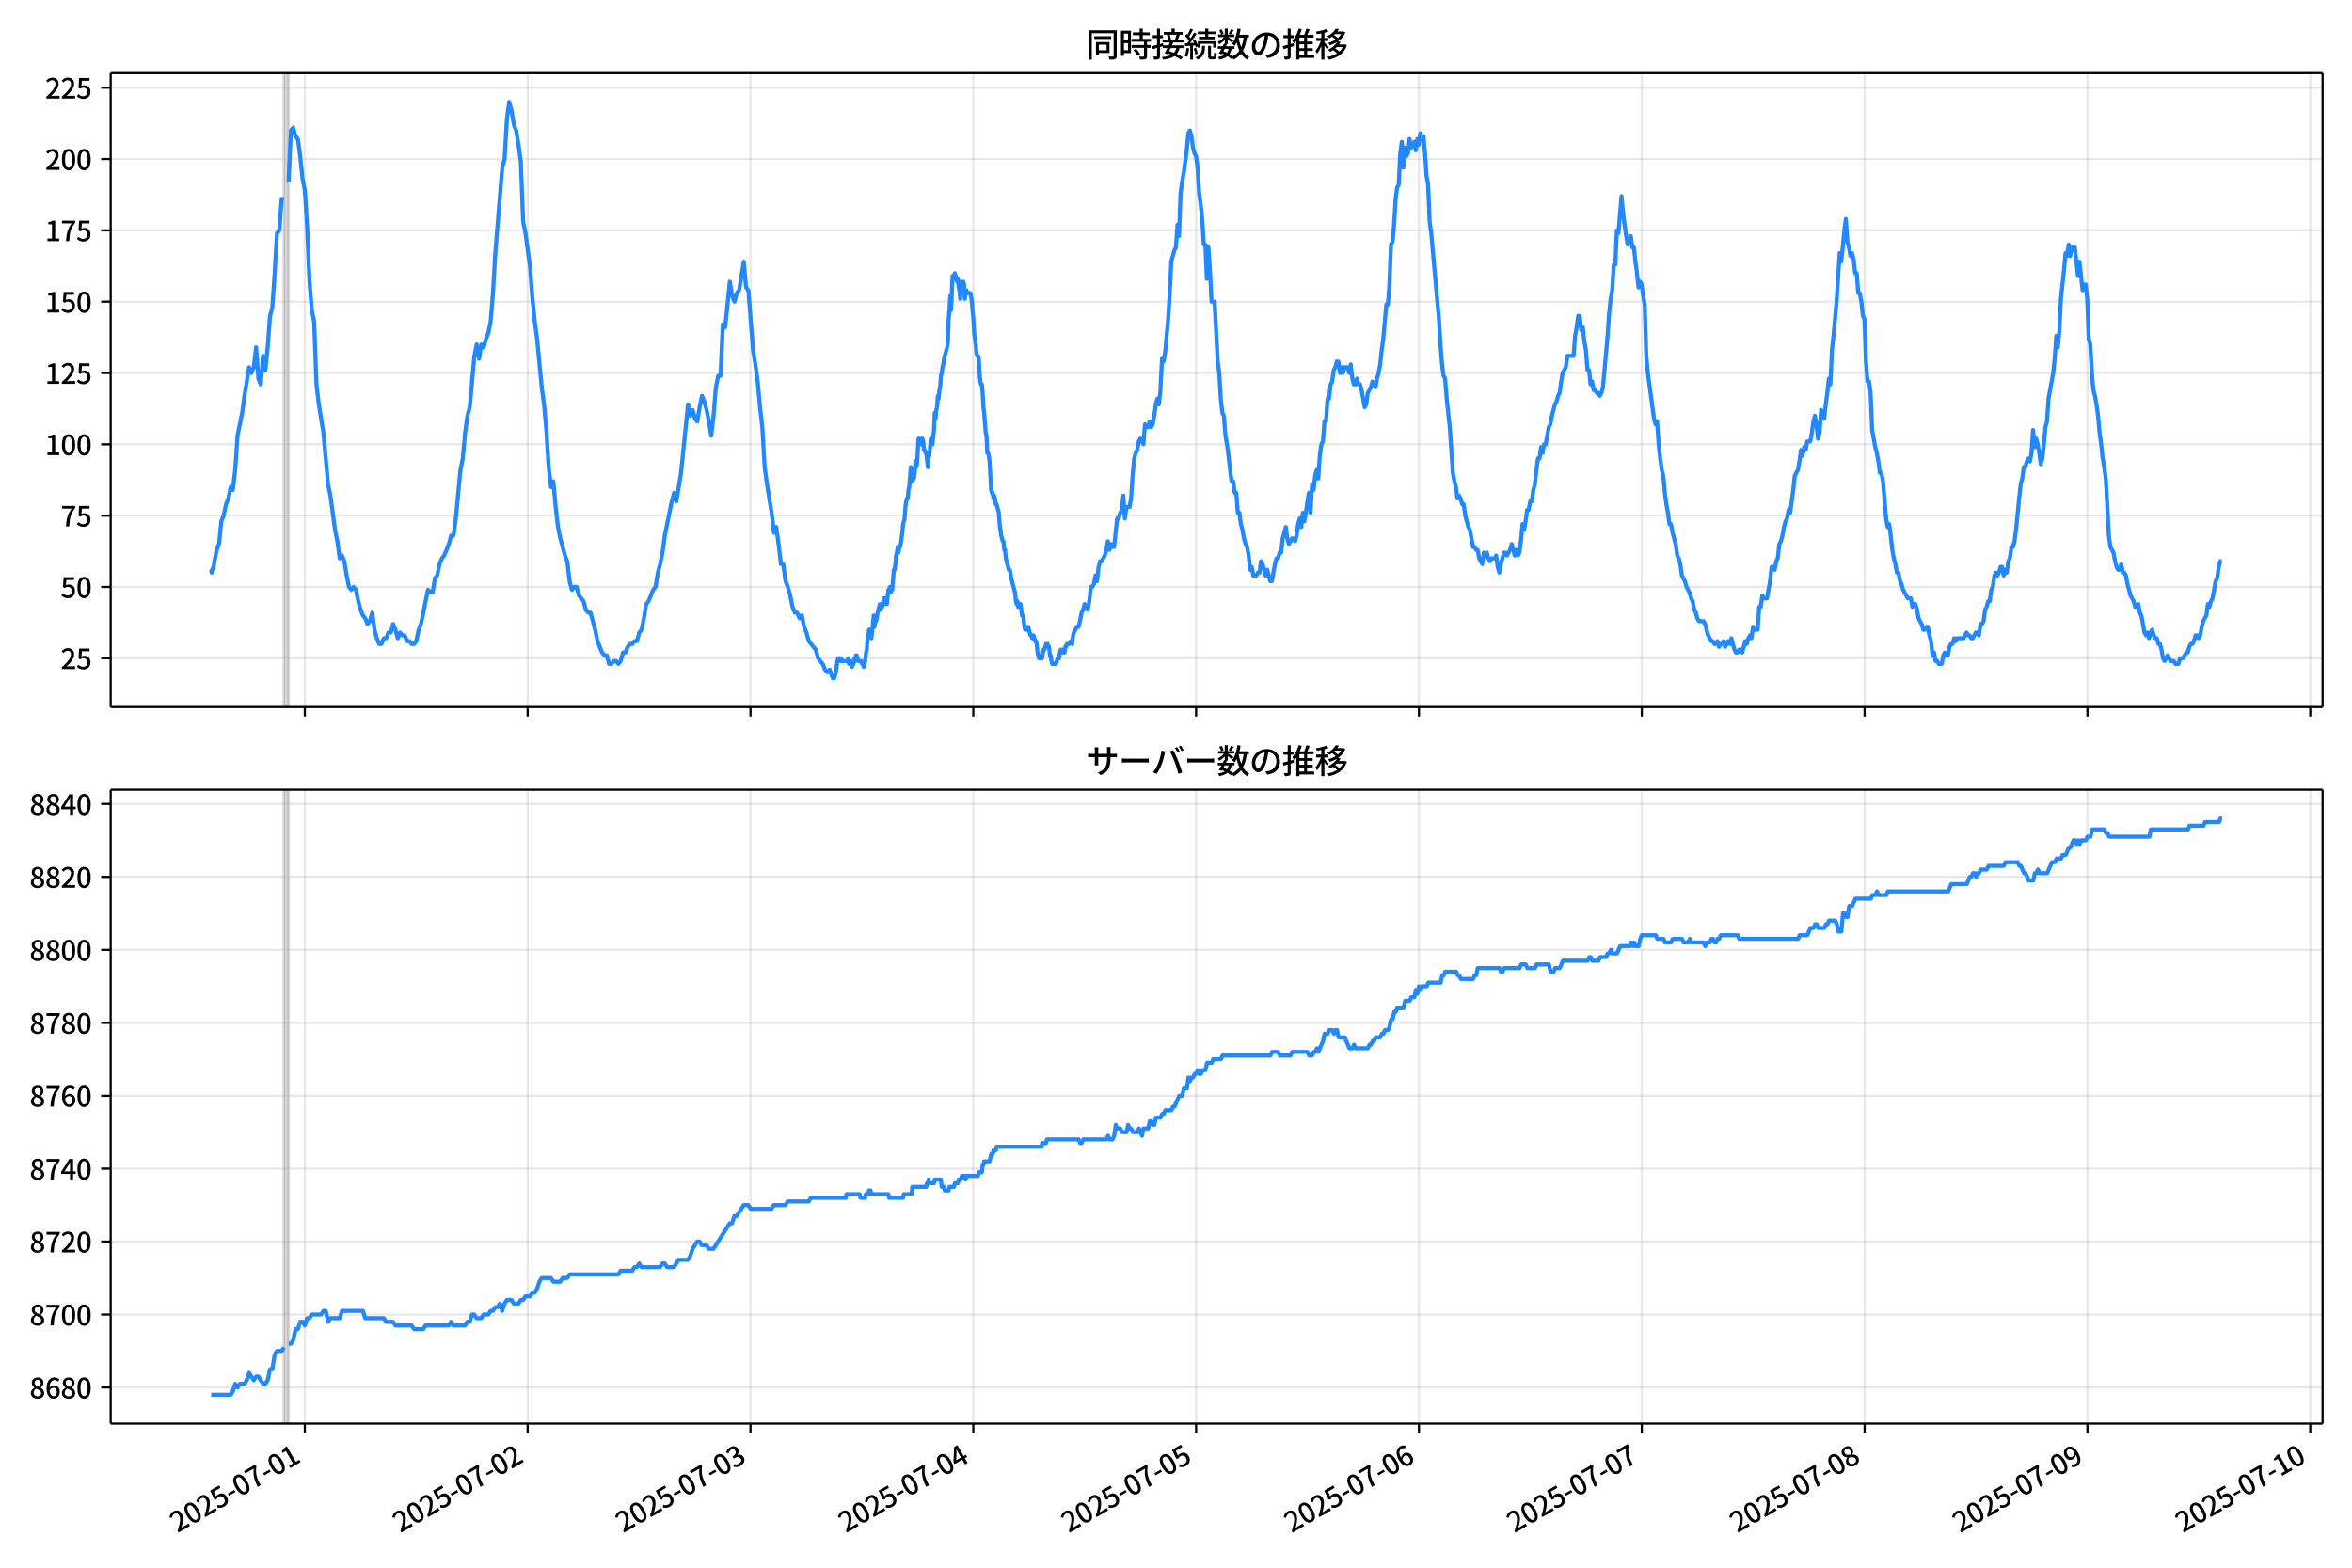 <!DOCTYPE svg  PUBLIC '-//W3C//DTD SVG 1.1//EN'  'http://www.w3.org/Graphics/SVG/1.1/DTD/svg11.dtd'>
<svg version="1.1" viewBox="0 0 864 576" xmlns="http://www.w3.org/2000/svg" xmlns:xlink="http://www.w3.org/1999/xlink">
 <defs>
  <style type="text/css">*{stroke-linejoin: round; stroke-linecap: butt}</style>
 </defs>
 <g id="aa">
  <g id="ab">
   <path d="m0 576h864v-576h-864z" fill="#fff"/>
  </g>
  <g id="ac">
   <g id="ad">
    <path d="m40.66 259.78h812.54v-232.9h-812.54z" fill="#fff"/>
   </g>
   <g id="ae">
    <path d="m104.3 259.78h1.705v-232.9h-1.705z" clip-path="url(#d)" fill="#808080" opacity=".3" stroke="#808080"/>
   </g>
   <g id="af">
    <g id="ag">
     <g id="ah">
      <path d="m111.98 259.78v-232.9" clip-path="url(#d)" fill="none" stroke="#b0b0b0" stroke-linecap="square" stroke-opacity=".3" stroke-width=".8"/>
     </g>
     <g id="ai">
      <defs>
       <path id="e" d="m0 0v3.5" stroke="#000" stroke-width=".8"/>
      </defs>
      <use x="111.975" y="259.778" stroke="#000000" stroke-width=".8" xlink:href="#e"/>
     </g>
    </g>
    <g id="aj">
     <g id="ak">
      <path d="m193.83 259.78v-232.9" clip-path="url(#d)" fill="none" stroke="#b0b0b0" stroke-linecap="square" stroke-opacity=".3" stroke-width=".8"/>
     </g>
     <g id="al">
      <use x="193.83" y="259.778" stroke="#000000" stroke-width=".8" xlink:href="#e"/>
     </g>
    </g>
    <g id="am">
     <g id="an">
      <path d="m275.68 259.78v-232.9" clip-path="url(#d)" fill="none" stroke="#b0b0b0" stroke-linecap="square" stroke-opacity=".3" stroke-width=".8"/>
     </g>
     <g id="ao">
      <use x="275.685" y="259.778" stroke="#000000" stroke-width=".8" xlink:href="#e"/>
     </g>
    </g>
    <g id="ap">
     <g id="aq">
      <path d="m357.54 259.78v-232.9" clip-path="url(#d)" fill="none" stroke="#b0b0b0" stroke-linecap="square" stroke-opacity=".3" stroke-width=".8"/>
     </g>
     <g id="ar">
      <use x="357.539" y="259.778" stroke="#000000" stroke-width=".8" xlink:href="#e"/>
     </g>
    </g>
    <g id="as">
     <g id="at">
      <path d="m439.39 259.78v-232.9" clip-path="url(#d)" fill="none" stroke="#b0b0b0" stroke-linecap="square" stroke-opacity=".3" stroke-width=".8"/>
     </g>
     <g id="au">
      <use x="439.394" y="259.778" stroke="#000000" stroke-width=".8" xlink:href="#e"/>
     </g>
    </g>
    <g id="av">
     <g id="aw">
      <path d="m521.25 259.78v-232.9" clip-path="url(#d)" fill="none" stroke="#b0b0b0" stroke-linecap="square" stroke-opacity=".3" stroke-width=".8"/>
     </g>
     <g id="ax">
      <use x="521.249" y="259.778" stroke="#000000" stroke-width=".8" xlink:href="#e"/>
     </g>
    </g>
    <g id="ay">
     <g id="az">
      <path d="m603.1 259.78v-232.9" clip-path="url(#d)" fill="none" stroke="#b0b0b0" stroke-linecap="square" stroke-opacity=".3" stroke-width=".8"/>
     </g>
     <g id="ba">
      <use x="603.103" y="259.778" stroke="#000000" stroke-width=".8" xlink:href="#e"/>
     </g>
    </g>
    <g id="bb">
     <g id="bc">
      <path d="m684.96 259.78v-232.9" clip-path="url(#d)" fill="none" stroke="#b0b0b0" stroke-linecap="square" stroke-opacity=".3" stroke-width=".8"/>
     </g>
     <g id="bd">
      <use x="684.958" y="259.778" stroke="#000000" stroke-width=".8" xlink:href="#e"/>
     </g>
    </g>
    <g id="be">
     <g id="bf">
      <path d="m766.81 259.78v-232.9" clip-path="url(#d)" fill="none" stroke="#b0b0b0" stroke-linecap="square" stroke-opacity=".3" stroke-width=".8"/>
     </g>
     <g id="bg">
      <use x="766.813" y="259.778" stroke="#000000" stroke-width=".8" xlink:href="#e"/>
     </g>
    </g>
    <g id="bh">
     <g id="bi">
      <path d="m848.67 259.78v-232.9" clip-path="url(#d)" fill="none" stroke="#b0b0b0" stroke-linecap="square" stroke-opacity=".3" stroke-width=".8"/>
     </g>
     <g id="bj">
      <use x="848.667" y="259.778" stroke="#000000" stroke-width=".8" xlink:href="#e"/>
     </g>
    </g>
   </g>
   <g id="bk">
    <g id="bl">
     <g id="bm">
      <path d="m40.66 241.85h812.54" clip-path="url(#d)" fill="none" stroke="#b0b0b0" stroke-linecap="square" stroke-opacity=".3" stroke-width=".8"/>
     </g>
     <g id="bn">
      <defs>
       <path id="g" d="m0 0h-3.5" stroke="#000" stroke-width=".8"/>
      </defs>
      <use x="40.66" y="241.854" stroke="#000000" stroke-width=".8" xlink:href="#g"/>
     </g>
     <g id="bo">
      <!-- 25 -->
      <g transform="translate(22.26 245.84) scale(.1 -.1)">
       <defs>
        <path id="b" transform="scale(.016)" d="m282 0v429q697 621 1164 1136 468 515 701 956 234 442 234 826 0 256-87 451-86 196-262 301-176 106-445 106-275 0-506-151-230-150-422-368l-416 410q301 333 637 518 336 186 803 186 429 0 749-176t496-493 176-745q0-455-224-919t-615-935q-390-470-889-950 186 20 394 36t374 16h1184v-634h-3046z"/>
        <path id="i" transform="scale(.016)" d="m1715-90q-365 0-653 90t-506 237q-217 147-383 307l352 480q134-134 294-246t361-183q202-70 452-70 262 0 473 118 212 119 333 346 122 227 122 541 0 460-247 716-246 256-649 256-224 0-384-64t-365-198l-365 237 141 2240h2387v-627h-1747l-109-1204q154 77 307 118 154 42 340 42 397 0 723-160t518-490q192-329 192-847 0-519-224-887t-586-560q-361-192-777-192z"/>
       </defs>
       <use xlink:href="#b"/>
       <use transform="translate(57)" xlink:href="#i"/>
      </g>
     </g>
    </g>
    <g id="bp">
     <g id="bq">
      <path d="m40.66 215.65h812.54" clip-path="url(#d)" fill="none" stroke="#b0b0b0" stroke-linecap="square" stroke-opacity=".3" stroke-width=".8"/>
     </g>
     <g id="br">
      <use x="40.66" y="215.651" stroke="#000000" stroke-width=".8" xlink:href="#g"/>
     </g>
     <g id="bs">
      <!-- 50 -->
      <g transform="translate(22.26 219.64) scale(.1 -.1)">
       <defs>
        <path id="a" transform="scale(.016)" d="m1830-90q-460 0-806 275-346 276-535 823-188 547-188 1366 0 820 188 1357 189 538 535 803 346 266 806 266 461 0 800-269 340-269 528-803 189-534 189-1354 0-819-189-1366-188-547-528-823-339-275-800-275zm0 589q237 0 422 185 186 186 288 599 103 413 103 1091 0 679-103 1082-102 403-288 582-185 180-422 180-236 0-422-180-186-179-292-582-105-403-105-1082 0-678 105-1091 106-413 292-599 186-185 422-185z"/>
       </defs>
       <use xlink:href="#i"/>
       <use transform="translate(57)" xlink:href="#a"/>
      </g>
     </g>
    </g>
    <g id="bt">
     <g id="bu">
      <path d="m40.66 189.45h812.54" clip-path="url(#d)" fill="none" stroke="#b0b0b0" stroke-linecap="square" stroke-opacity=".3" stroke-width=".8"/>
     </g>
     <g id="bv">
      <use x="40.66" y="189.447" stroke="#000000" stroke-width=".8" xlink:href="#g"/>
     </g>
     <g id="bw">
      <!-- 75 -->
      <g transform="translate(22.26 193.43) scale(.1 -.1)">
       <defs>
        <path id="h" transform="scale(.016)" d="m1235 0q32 646 109 1187t224 1024 384 941 576 938h-2208v627h3027v-455q-409-512-665-989-256-476-397-969t-205-1053-90-1251h-755z"/>
       </defs>
       <use xlink:href="#h"/>
       <use transform="translate(57)" xlink:href="#i"/>
      </g>
     </g>
    </g>
    <g id="bx">
     <g id="by">
      <path d="m40.66 163.24h812.54" clip-path="url(#d)" fill="none" stroke="#b0b0b0" stroke-linecap="square" stroke-opacity=".3" stroke-width=".8"/>
     </g>
     <g id="bz">
      <use x="40.66" y="163.244" stroke="#000000" stroke-width=".8" xlink:href="#g"/>
     </g>
     <g id="ca">
      <!-- 100 -->
      <g transform="translate(16.56 167.23) scale(.1 -.1)">
       <defs>
        <path id="k" transform="scale(.016)" d="m544 0v608h1037v3277h-845v467q333 58 579 147 247 90 451 218h557v-4109h915v-608h-2694z"/>
       </defs>
       <use xlink:href="#k"/>
       <use transform="translate(57)" xlink:href="#a"/>
       <use transform="translate(114)" xlink:href="#a"/>
      </g>
     </g>
    </g>
    <g id="cb">
     <g id="cc">
      <path d="m40.66 137.04h812.54" clip-path="url(#d)" fill="none" stroke="#b0b0b0" stroke-linecap="square" stroke-opacity=".3" stroke-width=".8"/>
     </g>
     <g id="cd">
      <use x="40.66" y="137.04" stroke="#000000" stroke-width=".8" xlink:href="#g"/>
     </g>
     <g id="ce">
      <!-- 125 -->
      <g transform="translate(16.56 141.03) scale(.1 -.1)">
       <use xlink:href="#k"/>
       <use transform="translate(57)" xlink:href="#b"/>
       <use transform="translate(114)" xlink:href="#i"/>
      </g>
     </g>
    </g>
    <g id="cf">
     <g id="cg">
      <path d="m40.66 110.84h812.54" clip-path="url(#d)" fill="none" stroke="#b0b0b0" stroke-linecap="square" stroke-opacity=".3" stroke-width=".8"/>
     </g>
     <g id="ch">
      <use x="40.66" y="110.836" stroke="#000000" stroke-width=".8" xlink:href="#g"/>
     </g>
     <g id="ci">
      <!-- 150 -->
      <g transform="translate(16.56 114.82) scale(.1 -.1)">
       <use xlink:href="#k"/>
       <use transform="translate(57)" xlink:href="#i"/>
       <use transform="translate(114)" xlink:href="#a"/>
      </g>
     </g>
    </g>
    <g id="cj">
     <g id="ck">
      <path d="m40.66 84.633h812.54" clip-path="url(#d)" fill="none" stroke="#b0b0b0" stroke-linecap="square" stroke-opacity=".3" stroke-width=".8"/>
     </g>
     <g id="cl">
      <use x="40.66" y="84.633" stroke="#000000" stroke-width=".8" xlink:href="#g"/>
     </g>
     <g id="cm">
      <!-- 175 -->
      <g transform="translate(16.56 88.618) scale(.1 -.1)">
       <use xlink:href="#k"/>
       <use transform="translate(57)" xlink:href="#h"/>
       <use transform="translate(114)" xlink:href="#i"/>
      </g>
     </g>
    </g>
    <g id="cn">
     <g id="co">
      <path d="m40.66 58.429h812.54" clip-path="url(#d)" fill="none" stroke="#b0b0b0" stroke-linecap="square" stroke-opacity=".3" stroke-width=".8"/>
     </g>
     <g id="cp">
      <use x="40.66" y="58.429" stroke="#000000" stroke-width=".8" xlink:href="#g"/>
     </g>
     <g id="cq">
      <!-- 200 -->
      <g transform="translate(16.56 62.414) scale(.1 -.1)">
       <use xlink:href="#b"/>
       <use transform="translate(57)" xlink:href="#a"/>
       <use transform="translate(114)" xlink:href="#a"/>
      </g>
     </g>
    </g>
    <g id="cr">
     <g id="cs">
      <path d="m40.66 32.226h812.54" clip-path="url(#d)" fill="none" stroke="#b0b0b0" stroke-linecap="square" stroke-opacity=".3" stroke-width=".8"/>
     </g>
     <g id="ct">
      <use x="40.66" y="32.226" stroke="#000000" stroke-width=".8" xlink:href="#g"/>
     </g>
     <g id="cu">
      <!-- 225 -->
      <g transform="translate(16.56 36.211) scale(.1 -.1)">
       <use xlink:href="#b"/>
       <use transform="translate(57)" xlink:href="#b"/>
       <use transform="translate(114)" xlink:href="#i"/>
      </g>
     </g>
    </g>
   </g>
   <g id="cv">
    <path d="m77.594 209.36.162 1.048.143-1.048.591-1.048.301-2.096.804-4.193.851-2.096.855-8.385.851-2.096.884-4.193.849-2.096.855-4.193.803 1.048.853-7.337.853-12.578 1.705-8.385.853-6.289 1.705-10.481.853 2.096.853-2.096.853-7.337.853 11.53.853 2.096.853-10.481.853 5.241.853-8.385.853-11.53.853-3.144.853-12.578.853-14.674.853-1.048.853-11.53h.853m1.705-6.289.853-18.867.853-1.048.853 3.144.853 1.048.853 6.289.853 8.385.853 4.193.853 13.626.853 19.915.853 10.481.853 4.193.853 23.059.853 7.337 1.705 10.481 1.705 18.867.853 4.193 1.705 12.578.853 4.193.853 6.289.853-1.048.853 2.096.853 5.241.853 4.193.853 1.048.853-1.048.853 1.048.853 4.193.853 3.144.853 2.096.853 1.048.853 2.096.853-1.048.853-3.144.853 6.289.853 3.144.853 2.096h.853l.853-2.096h.853l.853-2.096h.853l.853-3.144.853 2.096.853 3.144.853-2.096.853 1.048h.853l.853 2.096h.853l.853 1.048h.853l.853-1.048.853-4.193.853-2.096 2.558-12.578.853 1.048h.853l.853-5.241.853-1.048.853-4.193.853-2.096.853-1.048 1.705-4.193.853-3.144h.853l.853-6.289 1.705-17.818.853-4.193.853-9.433.853-6.289.853-3.144 1.705-18.867.853-4.193.853 5.241.853-5.241.853 1.048.853-3.144.853-2.096.853-4.193.853-10.481.853-14.674 2.558-31.444.853-3.144.853-14.674.853-6.289.853 3.144.853 5.241.853 2.096.853 5.241.853 6.289.853 22.011.853 4.193 1.705 12.578.853 11.53.853 8.385.853 6.289 1.705 17.818.853 6.289.853 9.433.853 13.626.853 7.337.853-2.096.853 9.433.853 7.337.853 4.193 1.705 6.289.853 2.096.853 7.337.853 3.144.853-1.048h.853l.853 3.144 1.705 2.096.853 3.144.853 1.048h.853l1.705 6.289.853 4.193 1.705 4.193.853 1.048h.853l.853 3.144h.853l.853-1.048h.853l.853 1.048.853-1.048.853-3.144h.853l.853-2.096.853-1.048h.853l.853-1.048h.853l.853-3.144.853-1.048.853-4.193.853-5.241.853-1.048 1.705-4.193.853-1.048.853-5.241.853-3.144.853-4.193.853-6.289 2.558-12.578.853-3.144.853 3.144 1.705-10.481 2.558-25.155.853 4.193.853-2.096.853 3.144.853 1.048.853-5.241.853-4.193.853 2.096.853 3.144.853 4.193.853 5.241.853-7.337.853-10.481.853-4.193h.853l.853-18.867.853 1.048 1.705-16.77.853 5.241.853 2.096.853-3.144.853-1.048 1.705-10.481.853 9.433.853 1.048 1.705 22.011.853 5.241.853 6.289.853 9.433.853 7.337.853 14.674.853 6.289 1.705 10.481.853 7.337.853-2.096.853 6.289.853 7.337h.853l.853 6.289.853 2.096.853 3.144.853 4.193.853 2.096h.853l.853 2.096.853-1.048.853 4.193.853 2.096.853 3.144 2.558 3.144.853 3.144 1.705 2.096.853 2.096.853 1.048.853-1.048 1.137 3.144h.568l.568-2.096.568-4.193.284-1.048h.568l.284 1.048.284-1.048.284 1.048h1.99l.284-1.048.284 2.096h.284l.284-1.048.568 2.096.284-1.048h.284l.284-2.096.284 1.048.284-2.096h.284l.568 2.096h1.137l.284 1.048h.284l.284 1.048.568-2.096.284-3.144.284-1.048.284-4.193.284-1.048.284-2.096h.568l.284 3.144.853-8.385.284 4.193.284-2.096h.284l.284-1.048.284-2.096.853-3.144.284 2.096.284-1.048h.284l.284-1.048.284-2.096h.568l.284 2.096h.284l.568-5.241h.284l.284-1.048.284 2.096.284-2.096.284 1.048.568-7.337h.284l.284-2.096.284-3.144.284-1.048.284-2.096.284 2.096.284-2.096h.284l.284-1.048.568-4.193.284-3.144.568-2.096.284-4.193.284-2.096.284-1.048h.284l.284-3.144.284-1.048.568-7.337.284 5.241.284-3.144h.284l.284 2.096.284-2.096.284-4.193.284 2.096.284-1.048.568-9.433h.284l.568 2.096.284-2.096h.284l.284 1.048.284 3.144h.284l.284 1.048h.284l.568 5.241.284-5.241.284 1.048.568-6.289.568 2.096.568-5.241.284-6.289.284 2.096.284-3.144.284-1.048.284-4.193.284 1.048.284-3.144.284-1.048.284-4.193.284-1.048.284-2.096.284-1.048.284-2.096 1.137-4.193.284-2.096.284-8.385.284-3.144.284-5.241.284 5.241.284-5.241.284-7.337h.284l.284 1.048.284-2.096.853 3.144.284-1.048.284 3.144.284 1.048.284 3.144.284-6.289.284 2.096.284 1.048.284-3.144.284 1.048.284 5.241.284-2.096.284-1.048.284 1.048h1.137l.284 1.048.284 2.096.568 6.289.284 5.241.568 4.193.284 3.144.284 1.048h.284l.284 1.048.284 5.241.284 3.144.284 1.048h.284l.284 3.144.284 5.241.284 2.096.568 7.337.284 1.048.284 6.289h.284l.284 1.048.284 2.096.568 10.481.284 1.048h.284l.284 2.096.284-1.048.284 1.048.284 2.096h.284l.853 3.144.284 4.193.568 4.193.568 2.096h.284l.284 3.144h.284l.284 3.144 1.137 4.193h.284l.284 1.048.284 2.096 1.421 5.241.284 3.144.284 1.048.284-1.048.284 2.096.284-1.048h.568l.568 4.193h.284l.284 1.048.284 3.144.284 1.048h.568l.284-1.048h.284l.853 3.144h.284l.284 1.048.284-1.048h.284l.568 2.096h.284l.284 1.048.284 3.144.568 2.096h.568l.284-1.048.284 1.048.284-2.096.284-1.048h.284l.568-2.096.284 1.048.284-1.048.284 1.048h.284l.284 3.144h.284l.284 2.096.284 1.048h1.421l.568-2.096h.568l.284-2.096.284-1.048h.568l.284 1.048h.568l.284-2.096h.284l.284-1.048h.853l.568-1.048.568 1.048.284-3.144.284-1.048 1.137-2.096h.568l.568-2.096.568-3.144.568-1.048.568-2.096 1.137 2.096.568-3.144.568-5.241h.568l.568-1.048.568-3.144.568 2.096.568-5.241.568-2.096h.568l1.137-2.096.568-2.096.568-3.144.568 3.144.568-2.096.568 1.048h.568l1.137-10.481h.568l.568-2.096.568-1.048.568-5.241.568 8.385.568-4.193h1.137l.568-3.144.568-8.385.568-6.289.568-2.096.568-1.048.568-3.144.568-1.048 1.137 2.096.568-7.337.568 1.048h.568l.568-2.096.568 2.096.568-1.048.568-3.144.568-4.193.568-2.096.568 2.096.568-5.241.568-11.53.568 1.048.568-3.144 1.137-12.578.568-9.433.568-11.53 1.137-4.193.568-1.048.568-8.385.568 4.193.568-15.722.568-4.193.568-3.144 1.137-8.385.568-6.289.568-1.048.568 2.096.568 4.193.568 2.096.568 1.048.568 4.193.568 9.433.568 4.193.568 5.241.568 9.433h.568l.568 12.578.568-11.53.568 8.385.568 11.53h1.137l1.137 22.011.568 4.193.568 9.433.568 5.241.568 1.048.568 7.337.568 3.144.568 4.193.568 5.241.568 4.193h.568l.568 4.193h.568l.568 7.337h.568l.568 4.193.568 2.096.568 3.144.568 2.096.568 1.048.568 3.144.568 5.241.568-1.048.568 3.144h1.137l.568-1.048h.568l.568-4.193.568 1.048 1.137 4.193.568-2.096 1.137 4.193h.568l1.137-6.289.568-2.096h.568l.568-2.096h.568l.568-5.241 1.137-4.193.568 4.193.568 2.096 1.137-2.096h.568l.568 1.048.568-2.096.568-4.193.568-2.096.568 3.144.568-5.241.568 3.144.568-3.144.568-4.193.568-3.144.568 7.337.568-10.481.568 2.096.568-5.241.568-2.096.568 3.144.568-8.385.568-4.193.568-1.048.568-7.337h.568l.568-8.385h.568l.568-5.241.568-1.048.568-4.193.568-1.048.568-2.096h.568l.568 4.193.568-2.096.568 2.096.568-2.096h1.137l.568 2.096.568-3.144.568 5.241.568 2.096h.568l.568-2.096.568 2.096h.568l.568 2.096 1.137 6.289.568-1.048.568-4.193 1.137-2.096.568-2.096 1.137 2.096.568-3.144.568-2.096.568-3.144.568-5.241.568-4.193 1.137-12.578h.568l.568-7.337.568-14.674.568-1.048.568-6.289.568-9.433.568-4.193.568-1.048.568-11.53.568-4.193.568 9.433.568-7.337.568 3.144.568-1.048.568-5.241.568 3.144 1.137-2.096.568 3.144.568-4.193.568 2.096.568-4.193.568 1.048h.568l.568 6.289.568 8.385.568 3.144.568 13.626.568 4.193 2.842 31.444.568 9.433.568 7.337.568 4.193.568 1.048.568 7.337 1.137 10.481 1.137 16.77.568 3.144.568 2.096.568 4.193.568-1.048.568 1.048.568 2.096h.568l.568 4.193 1.137 4.193.568 1.048 1.137 6.289h.568l.568 1.048h.568l.568 3.144 1.137 2.096.568-4.193.568 1.048.568-1.048.568 2.096.568 1.048.568-1.048h1.137l.568-1.048.568 4.193.568 2.096.568-3.144 1.137-4.193h.568l.568 1.048 1.137-2.096.568-2.096 1.137 4.193.568-2.096.568 2.096.568-1.048.568-4.193.568-6.289.568 2.096.568-3.144.568-4.193h.568l.568-3.144h.568l.568-4.193.568-2.096.568-5.241.568-4.193h.568l.568-4.193.568 2.096.568-3.144h.568l1.137-6.289.568-1.048.568-3.144 1.137-4.193.568-1.048.568-2.096.568-1.048.568-4.193.568-3.144 1.137-2.096.568-4.193h2.274l.568-7.337.568-3.144.568-4.193h.568l.568 5.241.568-1.048.568 5.241.568 3.144.568 7.337h.568l.568 5.241.568-1.048.568 3.144h.568l.568 1.048h.568l.568 1.048.568-1.048.568-2.096 1.705-18.867.568-8.385.568-5.241.568-3.144.568-9.433h.568l.568-12.578.568 1.048 1.137-13.626.568 6.289 1.137 8.385.568 3.144.568-1.048.568-2.096.568 4.193h.568l.568 5.241.568 4.193.568 5.241.568-2.096.568 1.048.568 4.193.568 3.144.568 18.867.568 6.289 2.274 16.77.568 2.096.568-1.048.568 8.385.568 5.241.568 4.193.568 2.096.568 6.289.568 4.193.568 3.144.568 4.193h.568l.568 3.144 1.137 4.193.568 4.193.568 1.048.568 2.096.568 4.193 1.137 2.096.568 2.096 1.137 2.096.568 2.096.568 1.048.568 3.144.568 1.048.568 2.096.568 1.048h1.705l.568 1.048 1.137 4.193 1.137 2.096h.568l.568 1.048h.568l.568-1.048.568 2.096.568-1.048h.568l.568-1.048.568 2.096 1.137-2.096.568 1.048.568-2.096 1.137 4.193.568 1.048h.568l.568-1.048h.568l.568 1.048 1.137-4.193.568 1.048.568-2.096.568-1.048.568 1.048.568-4.193.568 1.048h1.137l.568-8.385h.568l.568-4.193.568 1.048h1.137l1.137-6.289.568-5.241h.568l.568 1.048.568-3.144.568-1.048.568-5.241.568-1.048.568-2.096.568-3.144.568-2.096.568-1.048.568-3.144.568 1.048 1.137-8.385.568-5.241 1.137-2.096.568-3.144.568-4.193.568 2.096.568-3.144.568 1.048.568-3.144h1.137l.568-3.144.568-4.193.568-2.096.568 3.144.568 5.241.568-2.096.568-8.385.568 3.144h.568l.568-5.241.568-4.193.568-5.241.568 2.096.568-12.578.568-5.241 1.137-12.578 1.137-17.818.568 3.144.568-5.241.568-6.289.568-4.193.568 8.385.568 2.096.568 3.144.568-1.048.568 2.096.568 5.241h.568l.568 7.337h.568l.568 3.144.568 5.241.568 1.048.568 15.722.568 7.337h.568l.568 4.193.568 13.626 1.137 6.289.568 2.096.568 3.144.568 4.193h.568l.568 3.144 1.137 13.626.568 3.144.568-1.048.568 4.193.568 5.241.568 3.144.568 2.096.568 3.144h.568l.568 3.144.568 1.048.568 2.096 1.705 3.144h1.137l.568 3.144.568-1.048h.568l.568 2.096.568 3.144 1.137 2.096.568 2.096h.568l.568-1.048h.568l.568 3.144.568 2.096.568 5.241.568-1.048.568 3.144h.568l.568 1.048h1.137l.568-3.144.568-1.048.568 1.048h.568l.568-3.144.568-1.048h.568l.568-2.096.568 1.048.568-1.048h2.274l1.137-2.096.568 1.048h.568l.568 1.048h.568l1.137-2.096h.568l.568 1.048.568-4.193h.568l.568-1.048.568-4.193.568-1.048.568-2.096h.568l.568-4.193.568-1.048.568-4.193.568-1.048.568 1.048.568-1.048.568-2.096h.568l.568 3.144.568-2.096.568 1.048.568-4.193.568-1.048.568-4.193h.568l.568-2.096.568-4.193 1.137-11.53.568-5.241.568-2.096.568-4.193h.568l.568-2.096.568-1.048.568 1.048.568-3.144.568-8.385.568 6.289.568-3.144.568 2.096.568 3.144.568 4.193.568-2.096.568-5.241.568-6.289.568-2.096.568-8.385 1.705-9.433.568-5.241.568-8.385.568 4.193.568-6.289.568-11.53 1.137-10.481.568-6.289.568 1.048.568-4.193.568 4.193.568-3.144.568 1.048.568-1.048 1.137 10.481.568-5.241 1.137 10.481.568-2.096h.568l.568 5.241.568 14.674.568 2.096.568 10.481.568 6.289.568 2.096.568 3.144.568 4.193.568 6.289.568 4.193.568 5.241.568 3.144.568 4.193 1.137 20.963.568 4.193 1.137 2.096.568 3.144.568 2.096.568 1.048h.568l.568-2.096.568 3.144h.568l.568 1.048.568 3.144 1.137 4.193 1.137 2.096.568 2.096h.568l.568-1.048.568 3.144.568 1.048 1.137 6.289.568 1.048.568-1.048.568 2.096.568-2.096.568-1.048.568 2.096.568 1.048h.568l.568 2.096h.568l.568 2.096.568 3.144.568 1.048 1.137-2.096 1.137 2.096h1.137l.568 1.048h1.137l.568-2.096h1.137l1.137-2.096h.568l.568-2.096.568-1.048h.568l.568-1.048.568-2.096h.568l.568 1.048.568-1.048.568-3.144.568-2.096 1.137-2.096.568-4.193.568 1.048.568-2.096.568-1.048 1.137-6.289.568-1.048.568-4.193.568-2.096h.568v0" clip-path="url(#d)" fill="none" stroke="#28f" stroke-linecap="square" stroke-width="1.5"/>
   </g>
   <g id="cw">
    <path d="m40.66 259.78v-232.9" fill="none" stroke="#000" stroke-linecap="square" stroke-width=".8"/>
   </g>
   <g id="cx">
    <path d="m853.2 259.78v-232.9" fill="none" stroke="#000" stroke-linecap="square" stroke-width=".8"/>
   </g>
   <g id="cy">
    <path d="m40.66 259.78h812.54" fill="none" stroke="#000" stroke-linecap="square" stroke-width=".8"/>
   </g>
   <g id="cz">
    <path d="m40.66 26.88h812.54" fill="none" stroke="#000" stroke-linecap="square" stroke-width=".8"/>
   </g>
   <g id="da">
    <!-- 同時接続数の推移 -->
    <g transform="translate(398.93 20.88) scale(.12 -.12)">
     <defs>
      <path id="v" transform="scale(.016)" d="m1587 3936h3232v-518h-3232v518zm320-1114h557v-2534h-557v2534zm301 0h2291v-2086h-2291v512h1734v1069h-1734v505zm-1683 2260h5113v-570h-4524v-5056h-589v5626zm4768 0h595v-4896q0-250-67-397t-227-218q-160-77-426-96t-675-19q-13 83-45 192t-77 218q-45 108-89 185 281-13 527-13 247 0 330 0 83 7 118 42 36 35 36 112v4890z"/>
      <path id="t" transform="scale(.016)" d="m2714 4672h3238v-525h-3238v525zm-244-1235h3712v-538h-3712v538zm20-1184h3635v-531h-3635v531zm1523 3155h595v-2310h-595v2310zm832-2451h589v-2823q0-230-61-364-61-135-227-199-167-70-423-86t-633-16q-20 121-78 285-57 163-121 284 275-6 509-9t310-3q77 6 106 28 29 23 29 93v2810zm-2023-1677 487 282q153-160 313-352t294-381q135-189 206-343l-519-313q-64 153-189 348-124 196-278 394-154 199-314 365zm-2086 3718h1619v-4281h-1619v544h1056v3187h-1056v550zm32-1843h1293v-537h-1293v537zm-320 1843h563v-4832h-563v4832z"/>
      <path id="u" transform="scale(.016)" d="m3866 5408h614v-870h-614v870zm-1479-653h3597v-518h-3597v518zm-230-1485h4e3v-518h-4e3v518zm825 922 519 102q64-160 121-342 58-182 96-352 39-170 45-304l-544-128q-6 134-42 313-35 180-83 365-48 186-112 346zm1856 109 589-71q-96-275-202-557-105-281-195-486l-518 77q58 147 122 329 64 183 118 372t86 336zm-2643-2106h3943v-518h-3943v518zm1408 685 602-115q-167-371-362-784t-390-797-362-685l-525 179q160 288 346 666t368 784 323 752zm-659-2157 358 403q352-102 733-240 381-137 752-304 371-166 697-336 327-169 558-329l-384-461q-218 160-532 336-313 176-685 345-371 170-755 323-384 154-742 263zm1894 1114 583-71q-122-550-353-944-230-393-604-662t-922-435q-547-167-1296-269-25 128-93 269-67 141-137 230 678 64 1168 192t819 349q330 221 531 550 202 330 304 791zm-4684 217q396 90 953 240 557 151 1120 311l77-544q-525-154-1053-311-528-156-963-284l-134 588zm121 2093h1965v-563h-1965v563zm819 1248h576v-5229q0-236-51-374t-192-208q-141-77-355-99-214-23-541-16-13 115-64 288t-109 294q205-6 381-6t234 0q64 0 92 28 29 29 29 93v5229z"/>
      <path id="s" transform="scale(.016)" d="m4058 5408h595v-1798h-595v1798zm-1415-563h3443v-499h-3443v499zm231-992h3008v-499h-3008v499zm-224-877h3475v-1203h-531v729h-2432v-729h-512v1203zm1964-877h551v-1881q0-122 22-157 23-35 106-35 25 0 92 0 68 0 135 0t99 0q51 0 83 54t45 224 19 515q90-70 234-131t259-93q-19-429-83-662-64-234-183-326-118-93-316-93-39 0-103 0t-134 0-138 0q-67 0-99 0-237 0-365 64t-176 218q-48 153-48 422v1881zm-1164-6h550v-455q0-243-48-528-48-284-186-579-137-294-409-572-272-279-727-503-70 90-192 208-121 118-230 195 416 205 665 438 250 234 371 474 122 240 164 467 42 228 42 413v442zm-2240 3309 524-192q-121-244-259-503-137-259-275-496t-259-416l-410 173q122 186 246 438 125 253 240 515 116 263 193 481zm716-743 500-230q-224-359-496-756-272-396-548-764-275-368-518-650l-358 205q179 211 377 483 199 272 387 569 189 298 358 592 170 295 298 551zm-1721-665 307 403q166-154 339-340 173-185 320-364t224-327l-326-460q-77 160-218 348-141 189-314 384-172 196-332 356zm1485-832 435 179q128-211 249-458 122-246 215-474 93-227 137-412l-473-211q-32 185-119 422-86 237-201 486-115 250-243 468zm-1530-583q422 26 998 54 576 29 1184 68l7-499q-570-45-1127-84-556-38-992-70l-70 531zm1702-992 436 135q121-276 214-596t118-556l-454-148q-26 237-112 563-86 327-202 602zm-1363 109 499-83q-57-455-163-897-105-441-253-748-51 32-134 73-83 42-170 83-86 42-144 62 148 294 234 697t131 813zm691 627h525v-2861h-525v2861z"/>
      <path id="o" transform="scale(.016)" d="m224 2022h3187v-499h-3187v499zm51 2247h3111v-487h-3111v487zm1127-1735 563-121q-154-320-333-672t-352-679q-173-326-326-582l-532 173q148 243 324 566t345 669q170 346 311 646zm934-832 563-64q-89-480-262-838t-461-614-701-432-976-298q-25 128-99 269t-157 237q659 102 1085 303 426 202 666 554t342 883zm422 3597 519-211q-147-218-298-436-150-217-278-377l-403 186q121 173 252 413 132 240 208 425zm-1203 109h563v-2957h-563v2957zm-1075-320 448 186q134-192 246-420 112-227 157-393l-467-211q-38 172-147 406t-237 432zm1094-1050 397-236q-160-263-400-529-240-265-519-489-278-224-553-378-51 103-141 237-89 135-179 218 269 109 534 294 266 186 493 416 228 231 368 467zm487-204q83-45 246-145 163-99 352-211t346-211 221-150l-327-423q-83 77-230 198-147 122-317 253-170 132-327 250-156 119-259 189l295 250zm1798 396h2311v-556h-2311v556zm115 1178 615-90q-103-640-263-1235t-384-1101q-224-505-512-889-44 57-134 134t-186 157-166 125q275 339 473 796 199 458 340 995 141 538 217 1108zm1223-1510 614-58q-147-1101-445-1940-297-838-813-1443-515-604-1321-1014-26 71-90 177-64 105-134 208-70 102-128 159 742 346 1212 880 471 535 730 1290 260 755 375 1741zm-1005-135q134-851 387-1597 253-745 659-1305 407-560 1002-874-70-57-154-150-83-93-154-189-70-96-121-179-633 371-1056 988-422 618-688 1434-265 816-425 1783l550 89zm-3309-3065 327 416q377-148 754-330 378-182 701-378 324-195 548-368l-416-435q-211 179-519 378-307 198-666 383-358 186-729 334z"/>
      <path id="r" transform="scale(.016)" d="m3686 4378q-64-493-163-1041-99-547-265-1084-192-653-432-1104t-522-688-595-237q-320 0-596 221-275 221-448 621-172 400-172 931 0 537 220 1017 221 480 611 851 391 372 909 583 519 211 1121 211 576 0 1040-186 464-185 793-515 330-329 502-771 173-441 173-941 0-672-278-1194-278-521-816-851-538-329-1318-444l-378 601q166 20 307 42t263 48q307 70 585 217 279 148 496 375 218 227 342 534 125 308 125 692t-122 713q-121 330-358 573-236 243-582 380-346 138-781 138-525 0-935-186-409-185-694-489-284-304-432-656-147-352-147-678 0-365 89-605 90-240 224-355 135-115 276-115t288 144 297 457q151 314 298 800 147 461 246 982 100 522 145 1021l684-12z"/>
      <path id="p" transform="scale(.016)" d="m2995 2925h2893v-519h-2893v519zm0-1280h2893v-519h-2893v519zm-64-1299h3232v-557h-3232v557zm1312 3577h563v-3763h-563v3763zm429 1466 634-141q-154-390-340-794-185-403-339-684l-512 140q103 199 208 458 106 259 195 528 90 269 154 493zm-1472 25 582-147q-153-518-371-1018-217-499-483-931t-573-758q-38 64-109 160-70 96-147 198-77 103-141 160 416 416 733 1034t509 1302zm128-1203h2720v-537h-2720v-4205h-582v4422l313 320h269zm-3174-2157q396 90 953 240 557 151 1120 311l77-544q-525-154-1053-311-528-156-963-284l-134 588zm121 2093h1965v-563h-1965v563zm819 1248h576v-5229q0-236-51-374t-192-208q-141-77-355-99-214-23-541-16-13 115-64 288t-109 294q205-6 381-6t234 0q64 0 92 28 29 29 29 93v5229z"/>
      <path id="n" transform="scale(.016)" d="m4051 5402 595-109q-281-493-729-941t-1107-806q-39 64-106 144t-141 153q-73 74-137 119 608 288 1011 678t614 762zm-77-557h1511v-493h-1863l352 493zm1293 0h109l109 25 384-179q-192-505-496-905t-695-701q-390-301-845-519-454-217-947-358-44 109-137 253t-176 227q448 109 867 294 419 186 777 445 359 259 631 592t419 730v96zm-1990-954 377 307q167-96 336-218 170-121 320-249 151-128 247-237l-397-332q-90 108-237 236t-317 259q-169 132-329 234zm1107-934 595-109q-307-538-803-1031-496-492-1232-876-38 64-102 144t-138 156q-74 77-138 116 455 217 807 483t604 554q253 288 407 563zm-90-589h1460v-506h-1818l358 506zm1268 0h121l109 26 384-167q-192-614-531-1075t-787-794q-448-332-983-553-534-221-1129-355-45 115-132 269-86 153-176 249 551 96 1043 285 493 189 903 473 410 285 714 669t464 883v90zm-2132-1056 410 339q186-102 384-237 198-134 371-275t282-269l-435-371q-103 128-270 272-166 144-361 288t-381 253zm-2150 3533h589v-5376h-589v5376zm-992-1242h2336v-569h-2336v569zm1024-224 365-160q-96-339-231-707-134-368-291-727-157-358-336-672-179-313-365-537-44 128-134 291t-160 272q173 192 339 457 167 266 323 570 157 304 282 618t208 595zm941 1946 416-467q-314-122-695-221-380-99-784-173-403-74-780-131-20 102-71 236-51 135-102 231 358 58 732 138 375 80 711 179t573 208zm-397-2579q58-45 179-170 122-125 266-266 144-140 259-265t160-183l-352-473q-58 102-157 255-99 154-218 317-118 164-227 311-108 147-185 237l275 237z"/>
     </defs>
     <use xlink:href="#v"/>
     <use transform="translate(100)" xlink:href="#t"/>
     <use transform="translate(200)" xlink:href="#u"/>
     <use transform="translate(300)" xlink:href="#s"/>
     <use transform="translate(400)" xlink:href="#o"/>
     <use transform="translate(500)" xlink:href="#r"/>
     <use transform="translate(600)" xlink:href="#p"/>
     <use transform="translate(700)" xlink:href="#n"/>
    </g>
   </g>
  </g>
  <g id="db">
   <g id="dc">
    <path d="m40.66 523.06h812.54v-232.9h-812.54z" fill="#fff"/>
   </g>
   <g id="dd">
    <path d="m104.3 523.06h1.705v-232.9h-1.705z" clip-path="url(#c)" fill="#808080" opacity=".3" stroke="#808080"/>
   </g>
   <g id="de">
    <g id="df">
     <g id="dg">
      <path d="m111.98 523.06v-232.9" clip-path="url(#c)" fill="none" stroke="#b0b0b0" stroke-linecap="square" stroke-opacity=".3" stroke-width=".8"/>
     </g>
     <g id="dh">
      <use x="111.975" y="523.055" stroke="#000000" stroke-width=".8" xlink:href="#e"/>
     </g>
     <g id="di">
      <!-- 2025-07-01 -->
      <g transform="translate(65.186 563.33) rotate(-30) scale(.1 -.1)">
       <defs>
        <path id="f" transform="scale(.016)" d="m301 1536v544h1689v-544h-1689z"/>
       </defs>
       <use xlink:href="#b"/>
       <use transform="translate(57)" xlink:href="#a"/>
       <use transform="translate(114)" xlink:href="#b"/>
       <use transform="translate(171)" xlink:href="#i"/>
       <use transform="translate(228)" xlink:href="#f"/>
       <use transform="translate(263.7)" xlink:href="#a"/>
       <use transform="translate(320.7)" xlink:href="#h"/>
       <use transform="translate(377.7)" xlink:href="#f"/>
       <use transform="translate(413.4)" xlink:href="#a"/>
       <use transform="translate(470.4)" xlink:href="#k"/>
      </g>
     </g>
    </g>
    <g id="dj">
     <g id="dk">
      <path d="m193.83 523.06v-232.9" clip-path="url(#c)" fill="none" stroke="#b0b0b0" stroke-linecap="square" stroke-opacity=".3" stroke-width=".8"/>
     </g>
     <g id="dl">
      <use x="193.83" y="523.055" stroke="#000000" stroke-width=".8" xlink:href="#e"/>
     </g>
     <g id="dm">
      <!-- 2025-07-02 -->
      <g transform="translate(147.04 563.33) rotate(-30) scale(.1 -.1)">
       <use xlink:href="#b"/>
       <use transform="translate(57)" xlink:href="#a"/>
       <use transform="translate(114)" xlink:href="#b"/>
       <use transform="translate(171)" xlink:href="#i"/>
       <use transform="translate(228)" xlink:href="#f"/>
       <use transform="translate(263.7)" xlink:href="#a"/>
       <use transform="translate(320.7)" xlink:href="#h"/>
       <use transform="translate(377.7)" xlink:href="#f"/>
       <use transform="translate(413.4)" xlink:href="#a"/>
       <use transform="translate(470.4)" xlink:href="#b"/>
      </g>
     </g>
    </g>
    <g id="dn">
     <g id="do">
      <path d="m275.68 523.06v-232.9" clip-path="url(#c)" fill="none" stroke="#b0b0b0" stroke-linecap="square" stroke-opacity=".3" stroke-width=".8"/>
     </g>
     <g id="dp">
      <use x="275.685" y="523.055" stroke="#000000" stroke-width=".8" xlink:href="#e"/>
     </g>
     <g id="dq">
      <!-- 2025-07-03 -->
      <g transform="translate(228.9 563.33) rotate(-30) scale(.1 -.1)">
       <defs>
        <path id="x" transform="scale(.016)" d="m1715-90q-371 0-656 90t-503 240q-217 150-377 323l359 474q211-205 479-359 269-153 634-153 269 0 467 92 199 93 311 266t112 423q0 256-125 451t-429 300q-304 106-835 106v551q467 0 732 105 266 106 384 291 119 186 119 423 0 307-192 489-192 183-531 183-269 0-503-119-233-118-438-316l-384 460q282 256 614 413 333 157 737 157 422 0 748-144 327-144 512-413 186-269 186-659 0-403-221-685-221-281-592-422v-26q269-70 490-227t349-400 128-557q0-422-215-726-214-304-573-468-358-163-787-163z"/>
       </defs>
       <use xlink:href="#b"/>
       <use transform="translate(57)" xlink:href="#a"/>
       <use transform="translate(114)" xlink:href="#b"/>
       <use transform="translate(171)" xlink:href="#i"/>
       <use transform="translate(228)" xlink:href="#f"/>
       <use transform="translate(263.7)" xlink:href="#a"/>
       <use transform="translate(320.7)" xlink:href="#h"/>
       <use transform="translate(377.7)" xlink:href="#f"/>
       <use transform="translate(413.4)" xlink:href="#a"/>
       <use transform="translate(470.4)" xlink:href="#x"/>
      </g>
     </g>
    </g>
    <g id="dr">
     <g id="ds">
      <path d="m357.54 523.06v-232.9" clip-path="url(#c)" fill="none" stroke="#b0b0b0" stroke-linecap="square" stroke-opacity=".3" stroke-width=".8"/>
     </g>
     <g id="dt">
      <use x="357.539" y="523.055" stroke="#000000" stroke-width=".8" xlink:href="#e"/>
     </g>
     <g id="du">
      <!-- 2025-07-04 -->
      <g transform="translate(310.75 563.33) rotate(-30) scale(.1 -.1)">
       <defs>
        <path id="m" transform="scale(.016)" d="m2170 0v3072q0 192 12 457 13 266 20 458h-26q-90-179-183-365-92-185-195-364l-921-1415h2579v-576h-3328v493l1875 2957h858v-4717h-691z"/>
       </defs>
       <use xlink:href="#b"/>
       <use transform="translate(57)" xlink:href="#a"/>
       <use transform="translate(114)" xlink:href="#b"/>
       <use transform="translate(171)" xlink:href="#i"/>
       <use transform="translate(228)" xlink:href="#f"/>
       <use transform="translate(263.7)" xlink:href="#a"/>
       <use transform="translate(320.7)" xlink:href="#h"/>
       <use transform="translate(377.7)" xlink:href="#f"/>
       <use transform="translate(413.4)" xlink:href="#a"/>
       <use transform="translate(470.4)" xlink:href="#m"/>
      </g>
     </g>
    </g>
    <g id="dv">
     <g id="dw">
      <path d="m439.39 523.06v-232.9" clip-path="url(#c)" fill="none" stroke="#b0b0b0" stroke-linecap="square" stroke-opacity=".3" stroke-width=".8"/>
     </g>
     <g id="dx">
      <use x="439.394" y="523.055" stroke="#000000" stroke-width=".8" xlink:href="#e"/>
     </g>
     <g id="dy">
      <!-- 2025-07-05 -->
      <g transform="translate(392.6 563.33) rotate(-30) scale(.1 -.1)">
       <use xlink:href="#b"/>
       <use transform="translate(57)" xlink:href="#a"/>
       <use transform="translate(114)" xlink:href="#b"/>
       <use transform="translate(171)" xlink:href="#i"/>
       <use transform="translate(228)" xlink:href="#f"/>
       <use transform="translate(263.7)" xlink:href="#a"/>
       <use transform="translate(320.7)" xlink:href="#h"/>
       <use transform="translate(377.7)" xlink:href="#f"/>
       <use transform="translate(413.4)" xlink:href="#a"/>
       <use transform="translate(470.4)" xlink:href="#i"/>
      </g>
     </g>
    </g>
    <g id="dz">
     <g id="ea">
      <path d="m521.25 523.06v-232.9" clip-path="url(#c)" fill="none" stroke="#b0b0b0" stroke-linecap="square" stroke-opacity=".3" stroke-width=".8"/>
     </g>
     <g id="eb">
      <use x="521.249" y="523.055" stroke="#000000" stroke-width=".8" xlink:href="#e"/>
     </g>
     <g id="ec">
      <!-- 2025-07-06 -->
      <g transform="translate(474.46 563.33) rotate(-30) scale(.1 -.1)">
       <defs>
        <path id="l" transform="scale(.016)" d="m1971-90q-339 0-634 144-294 144-518 435-224 292-352 733-128 442-128 1044 0 678 147 1161 148 483 397 784 250 301 570 445t665 144q397 0 688-147 292-147 490-359l-403-448q-128 154-327 253-198 99-409 99-307 0-567-182-259-182-413-605-153-422-153-1145 0-608 115-1002t326-589q212-195 493-195 212 0 375 121 163 122 259 343t96 522q0 300-90 511-89 212-259 320-169 109-419 109-211 0-451-134t-458-461l-25 538q134 192 313 323t374 201q196 71 375 71 397 0 694-163 298-163 467-490 170-326 170-825 0-468-195-817-195-348-512-544-317-195-701-195z"/>
       </defs>
       <use xlink:href="#b"/>
       <use transform="translate(57)" xlink:href="#a"/>
       <use transform="translate(114)" xlink:href="#b"/>
       <use transform="translate(171)" xlink:href="#i"/>
       <use transform="translate(228)" xlink:href="#f"/>
       <use transform="translate(263.7)" xlink:href="#a"/>
       <use transform="translate(320.7)" xlink:href="#h"/>
       <use transform="translate(377.7)" xlink:href="#f"/>
       <use transform="translate(413.4)" xlink:href="#a"/>
       <use transform="translate(470.4)" xlink:href="#l"/>
      </g>
     </g>
    </g>
    <g id="ed">
     <g id="ee">
      <path d="m603.1 523.06v-232.9" clip-path="url(#c)" fill="none" stroke="#b0b0b0" stroke-linecap="square" stroke-opacity=".3" stroke-width=".8"/>
     </g>
     <g id="ef">
      <use x="603.103" y="523.055" stroke="#000000" stroke-width=".8" xlink:href="#e"/>
     </g>
     <g id="eg">
      <!-- 2025-07-07 -->
      <g transform="translate(556.31 563.33) rotate(-30) scale(.1 -.1)">
       <use xlink:href="#b"/>
       <use transform="translate(57)" xlink:href="#a"/>
       <use transform="translate(114)" xlink:href="#b"/>
       <use transform="translate(171)" xlink:href="#i"/>
       <use transform="translate(228)" xlink:href="#f"/>
       <use transform="translate(263.7)" xlink:href="#a"/>
       <use transform="translate(320.7)" xlink:href="#h"/>
       <use transform="translate(377.7)" xlink:href="#f"/>
       <use transform="translate(413.4)" xlink:href="#a"/>
       <use transform="translate(470.4)" xlink:href="#h"/>
      </g>
     </g>
    </g>
    <g id="eh">
     <g id="ei">
      <path d="m684.96 523.06v-232.9" clip-path="url(#c)" fill="none" stroke="#b0b0b0" stroke-linecap="square" stroke-opacity=".3" stroke-width=".8"/>
     </g>
     <g id="ej">
      <use x="684.958" y="523.055" stroke="#000000" stroke-width=".8" xlink:href="#e"/>
     </g>
     <g id="ek">
      <!-- 2025-07-08 -->
      <g transform="translate(638.17 563.33) rotate(-30) scale(.1 -.1)">
       <defs>
        <path id="j" transform="scale(.016)" d="m1830-90q-441 0-787 163-345 164-547 448-202 285-202 650 0 314 122 557t314 419 403 291v32q-256 186-442 458-185 272-185 643 0 365 176 640t480 425q304 151 694 151 410 0 704-160t457-439q164-278 164-649 0-237-96-448t-234-381q-137-169-291-278v-32q218-115 397-285 179-169 288-406t109-557q0-346-189-628-189-281-532-448-342-166-803-166zm314 2708q205 198 310 419 106 221 106 464 0 211-83 384t-247 272q-163 99-393 99-288 0-480-183-192-182-192-502 0-256 134-429 135-172 359-294t486-230zm-294-2170q236 0 418 89 183 90 285 253 103 164 103 388 0 211-90 367-89 157-246 272-157 116-368 215t-454 195q-244-173-398-426-153-252-153-553 0-237 118-416 119-179 324-282 205-102 461-102z"/>
       </defs>
       <use xlink:href="#b"/>
       <use transform="translate(57)" xlink:href="#a"/>
       <use transform="translate(114)" xlink:href="#b"/>
       <use transform="translate(171)" xlink:href="#i"/>
       <use transform="translate(228)" xlink:href="#f"/>
       <use transform="translate(263.7)" xlink:href="#a"/>
       <use transform="translate(320.7)" xlink:href="#h"/>
       <use transform="translate(377.7)" xlink:href="#f"/>
       <use transform="translate(413.4)" xlink:href="#a"/>
       <use transform="translate(470.4)" xlink:href="#j"/>
      </g>
     </g>
    </g>
    <g id="el">
     <g id="em">
      <path d="m766.81 523.06v-232.9" clip-path="url(#c)" fill="none" stroke="#b0b0b0" stroke-linecap="square" stroke-opacity=".3" stroke-width=".8"/>
     </g>
     <g id="en">
      <use x="766.813" y="523.055" stroke="#000000" stroke-width=".8" xlink:href="#e"/>
     </g>
     <g id="eo">
      <!-- 2025-07-09 -->
      <g transform="translate(720.02 563.33) rotate(-30) scale(.1 -.1)">
       <defs>
        <path id="w" transform="scale(.016)" d="m1562-90q-410 0-708 150-297 151-502 356l403 461q141-160 346-256t422-96q224 0 425 102 202 103 352 333 151 230 237 614 87 384 87 941 0 589-115 970t-323 563-496 182q-205 0-372-118-166-118-262-336t-96-525q0-301 86-512 87-211 259-323 173-112 417-112 224 0 460 141 237 141 448 461l32-544q-134-180-313-314t-371-208-384-74q-391 0-689 166-297 167-467 496-169 330-169 823 0 467 195 816t515 541 698 192q339 0 636-138 298-137 519-419 221-281 349-710t128-1018q0-691-141-1187t-391-807q-249-310-563-461-313-150-652-150z"/>
       </defs>
       <use xlink:href="#b"/>
       <use transform="translate(57)" xlink:href="#a"/>
       <use transform="translate(114)" xlink:href="#b"/>
       <use transform="translate(171)" xlink:href="#i"/>
       <use transform="translate(228)" xlink:href="#f"/>
       <use transform="translate(263.7)" xlink:href="#a"/>
       <use transform="translate(320.7)" xlink:href="#h"/>
       <use transform="translate(377.7)" xlink:href="#f"/>
       <use transform="translate(413.4)" xlink:href="#a"/>
       <use transform="translate(470.4)" xlink:href="#w"/>
      </g>
     </g>
    </g>
    <g id="ep">
     <g id="eq">
      <path d="m848.67 523.06v-232.9" clip-path="url(#c)" fill="none" stroke="#b0b0b0" stroke-linecap="square" stroke-opacity=".3" stroke-width=".8"/>
     </g>
     <g id="er">
      <use x="848.667" y="523.055" stroke="#000000" stroke-width=".8" xlink:href="#e"/>
     </g>
     <g id="es">
      <!-- 2025-07-10 -->
      <g transform="translate(801.88 563.33) rotate(-30) scale(.1 -.1)">
       <use xlink:href="#b"/>
       <use transform="translate(57)" xlink:href="#a"/>
       <use transform="translate(114)" xlink:href="#b"/>
       <use transform="translate(171)" xlink:href="#i"/>
       <use transform="translate(228)" xlink:href="#f"/>
       <use transform="translate(263.7)" xlink:href="#a"/>
       <use transform="translate(320.7)" xlink:href="#h"/>
       <use transform="translate(377.7)" xlink:href="#f"/>
       <use transform="translate(413.4)" xlink:href="#k"/>
       <use transform="translate(470.4)" xlink:href="#a"/>
      </g>
     </g>
    </g>
   </g>
   <g id="et">
    <g id="eu">
     <g id="ev">
      <path d="m40.66 509.79h812.54" clip-path="url(#c)" fill="none" stroke="#b0b0b0" stroke-linecap="square" stroke-opacity=".3" stroke-width=".8"/>
     </g>
     <g id="ew">
      <use x="40.66" y="509.789" stroke="#000000" stroke-width=".8" xlink:href="#g"/>
     </g>
     <g id="ex">
      <!-- 8680 -->
      <g transform="translate(10.86 513.77) scale(.1 -.1)">
       <use xlink:href="#j"/>
       <use transform="translate(57)" xlink:href="#l"/>
       <use transform="translate(114)" xlink:href="#j"/>
       <use transform="translate(171)" xlink:href="#a"/>
      </g>
     </g>
    </g>
    <g id="ey">
     <g id="ez">
      <path d="m40.66 482.99h812.54" clip-path="url(#c)" fill="none" stroke="#b0b0b0" stroke-linecap="square" stroke-opacity=".3" stroke-width=".8"/>
     </g>
     <g id="fa">
      <use x="40.66" y="482.988" stroke="#000000" stroke-width=".8" xlink:href="#g"/>
     </g>
     <g id="fb">
      <!-- 8700 -->
      <g transform="translate(10.86 486.97) scale(.1 -.1)">
       <use xlink:href="#j"/>
       <use transform="translate(57)" xlink:href="#h"/>
       <use transform="translate(114)" xlink:href="#a"/>
       <use transform="translate(171)" xlink:href="#a"/>
      </g>
     </g>
    </g>
    <g id="fc">
     <g id="fd">
      <path d="m40.66 456.19h812.54" clip-path="url(#c)" fill="none" stroke="#b0b0b0" stroke-linecap="square" stroke-opacity=".3" stroke-width=".8"/>
     </g>
     <g id="fe">
      <use x="40.66" y="456.188" stroke="#000000" stroke-width=".8" xlink:href="#g"/>
     </g>
     <g id="ff">
      <!-- 8720 -->
      <g transform="translate(10.86 460.17) scale(.1 -.1)">
       <use xlink:href="#j"/>
       <use transform="translate(57)" xlink:href="#h"/>
       <use transform="translate(114)" xlink:href="#b"/>
       <use transform="translate(171)" xlink:href="#a"/>
      </g>
     </g>
    </g>
    <g id="fg">
     <g id="fh">
      <path d="m40.66 429.39h812.54" clip-path="url(#c)" fill="none" stroke="#b0b0b0" stroke-linecap="square" stroke-opacity=".3" stroke-width=".8"/>
     </g>
     <g id="fi">
      <use x="40.66" y="429.387" stroke="#000000" stroke-width=".8" xlink:href="#g"/>
     </g>
     <g id="fj">
      <!-- 8740 -->
      <g transform="translate(10.86 433.37) scale(.1 -.1)">
       <use xlink:href="#j"/>
       <use transform="translate(57)" xlink:href="#h"/>
       <use transform="translate(114)" xlink:href="#m"/>
       <use transform="translate(171)" xlink:href="#a"/>
      </g>
     </g>
    </g>
    <g id="fk">
     <g id="fl">
      <path d="m40.66 402.59h812.54" clip-path="url(#c)" fill="none" stroke="#b0b0b0" stroke-linecap="square" stroke-opacity=".3" stroke-width=".8"/>
     </g>
     <g id="fm">
      <use x="40.66" y="402.586" stroke="#000000" stroke-width=".8" xlink:href="#g"/>
     </g>
     <g id="fn">
      <!-- 8760 -->
      <g transform="translate(10.86 406.57) scale(.1 -.1)">
       <use xlink:href="#j"/>
       <use transform="translate(57)" xlink:href="#h"/>
       <use transform="translate(114)" xlink:href="#l"/>
       <use transform="translate(171)" xlink:href="#a"/>
      </g>
     </g>
    </g>
    <g id="fo">
     <g id="fp">
      <path d="m40.66 375.79h812.54" clip-path="url(#c)" fill="none" stroke="#b0b0b0" stroke-linecap="square" stroke-opacity=".3" stroke-width=".8"/>
     </g>
     <g id="fq">
      <use x="40.66" y="375.786" stroke="#000000" stroke-width=".8" xlink:href="#g"/>
     </g>
     <g id="fr">
      <!-- 8780 -->
      <g transform="translate(10.86 379.77) scale(.1 -.1)">
       <use xlink:href="#j"/>
       <use transform="translate(57)" xlink:href="#h"/>
       <use transform="translate(114)" xlink:href="#j"/>
       <use transform="translate(171)" xlink:href="#a"/>
      </g>
     </g>
    </g>
    <g id="fs">
     <g id="ft">
      <path d="m40.66 348.99h812.54" clip-path="url(#c)" fill="none" stroke="#b0b0b0" stroke-linecap="square" stroke-opacity=".3" stroke-width=".8"/>
     </g>
     <g id="fu">
      <use x="40.66" y="348.985" stroke="#000000" stroke-width=".8" xlink:href="#g"/>
     </g>
     <g id="fv">
      <!-- 8800 -->
      <g transform="translate(10.86 352.97) scale(.1 -.1)">
       <use xlink:href="#j"/>
       <use transform="translate(57)" xlink:href="#j"/>
       <use transform="translate(114)" xlink:href="#a"/>
       <use transform="translate(171)" xlink:href="#a"/>
      </g>
     </g>
    </g>
    <g id="fw">
     <g id="fx">
      <path d="m40.66 322.18h812.54" clip-path="url(#c)" fill="none" stroke="#b0b0b0" stroke-linecap="square" stroke-opacity=".3" stroke-width=".8"/>
     </g>
     <g id="fy">
      <use x="40.66" y="322.185" stroke="#000000" stroke-width=".8" xlink:href="#g"/>
     </g>
     <g id="fz">
      <!-- 8820 -->
      <g transform="translate(10.86 326.17) scale(.1 -.1)">
       <use xlink:href="#j"/>
       <use transform="translate(57)" xlink:href="#j"/>
       <use transform="translate(114)" xlink:href="#b"/>
       <use transform="translate(171)" xlink:href="#a"/>
      </g>
     </g>
    </g>
    <g id="ga">
     <g id="gb">
      <path d="m40.66 295.38h812.54" clip-path="url(#c)" fill="none" stroke="#b0b0b0" stroke-linecap="square" stroke-opacity=".3" stroke-width=".8"/>
     </g>
     <g id="gc">
      <use x="40.66" y="295.384" stroke="#000000" stroke-width=".8" xlink:href="#g"/>
     </g>
     <g id="gd">
      <!-- 8840 -->
      <g transform="translate(10.86 299.37) scale(.1 -.1)">
       <use xlink:href="#j"/>
       <use transform="translate(57)" xlink:href="#j"/>
       <use transform="translate(114)" xlink:href="#m"/>
       <use transform="translate(171)" xlink:href="#a"/>
      </g>
     </g>
    </g>
   </g>
   <g id="ge">
    <path d="m77.594 512.47h7.146l.803-1.34.853-2.68.853 1.34.853-1.34h1.705l.853-1.34.853-2.68 1.705 2.68.853-1.34h.853l1.705 2.68h.853l.853-1.34.853-4.02h.853l.853-5.36.853-1.34h1.705l.853-1.34m1.705-1.34h.853l.853-1.34.853-4.02h.853l.853-2.68h.853l.853 1.34.853-2.68h.853l.853-1.34h3.411l.853-1.34h.853l.853 4.02.853-1.34h3.411l.853-2.68h7.674l.853 2.68h6.821l.853 1.34h2.558l.853 1.34h5.969l.853 1.34h3.411l.853-1.34h8.527l.853-1.34.853 1.34h4.263l.853-1.34h.853l.853-2.68h.853l.853 1.34h1.705l.853-1.34h1.705l.853-1.34h.853l.853-1.34h.853l.853-1.34.853 2.68.853-2.68.853-1.34h1.705l.853 1.34h1.705l.853-1.34h.853l.853-1.34h1.705l.853-1.34h.853l.853-1.34.853-2.68.853-1.34h3.411l.853 1.34h2.558l.853-1.34h1.705l.853-1.34h17.906l.853-1.34h4.263l.853-1.34h.853l.853-1.34.853 1.34h6.821l.853-1.34h.853l.853 1.34h2.558l1.705-2.68h3.411l.853-1.34.853-2.68 1.705-2.68h.853l.853 1.34h1.705l.853 1.34h1.705l5.969-9.38h.853l.853-2.68h.853l2.558-4.02h1.705l.853 1.34h7.674l.853-1.34h4.263l.853-1.34h7.674l.853-1.34h12.79l.284-1.34h4.832l.284 1.34h1.705l.284-1.34h.853l.284-1.34h.568l.284 1.34h6.253l.284 1.34h5.116l.284-1.34h2.842l.284-2.68h5.116l.284-1.34h.284l.284-1.34.284 1.34h1.705l.284-1.34h2.274l.284 2.68h.853l.284 1.34h1.421l.284-1.34h1.705l.284-1.34h1.137l.284-1.34h.853l.284-1.34h1.137l.284 1.34.284-1.34h4.263l.284-1.34h1.137l.284-2.68h.284l.284-1.34h1.99l.568-2.68h.568l.284-1.34h.853l.284-1.34h16.485l.284-1.34h1.421l.284-1.34h11.653l.568 1.34h.568l.568-1.34h8.527l.568-1.34.568 1.34h1.137l.568-1.34.568-4.02.568 1.34h1.137l.568 1.34h1.705l.568-2.68.568 1.34h.568l.568 1.34h1.705l.568-1.34 1.137 2.68.568-2.68h1.705l.568-2.68h.568l.568 1.34h.568l.568-2.68h1.705l.568-1.34h.568l.568-1.34h2.274l.568-1.34h.568l1.705-4.02h1.137l.568-2.68h1.137l.568-4.02.568 1.34.568-1.34h.568l.568-1.34h.568l.568-1.34.568 1.34h.568l.568-1.34h1.137l.568-2.68h1.705l.568-1.34h2.842l.568-1.34h17.621l.568-1.34h2.274l.568 1.34h3.979l.568-1.34h5.684l.568 1.34h1.137l.568-1.34h.568l.568-1.34.568 1.34 1.705-4.02.568-2.68h1.137l.568-1.34h1.137l.568 1.34.568-1.34h.568l.568 2.68h2.274l1.705 4.02h1.137l.568-1.34.568 1.34h4.548l.568-1.34h.568l.568-1.34h.568l.568-1.34h1.705l.568-1.34h.568l.568-1.34h1.137l.568-1.34.568-2.68h.568l.568-2.68h.568l.568-1.34h2.274l.568-2.68h1.705l.568-1.34h1.137l.568-2.68.568 1.34.568-2.68.568 1.34.568-1.34h1.705l.568-1.34h4.548l.568-2.68h.568l.568-1.34h3.979l.568 1.34h.568l.568 1.34h4.548l.568-1.34h.568l.568-2.68h7.958l.568 1.34h.568l.568-1.34h5.684l.568-1.34h1.705l.568 1.34h2.842l.568-1.34h4.548l.568 2.68h1.137l.568-1.34h1.705l1.137-2.68h9.095l.568-1.34h.568l.568 1.34h2.274l.568-1.34h2.274l.568-1.34h.568l.568-1.34.568 1.34h1.705l1.137-2.68h3.411l.568-1.34.568 1.34.568-1.34.568 1.34h1.137l.568-2.68.568-1.34h5.116l.568 1.34h2.274l.568 1.34h2.274l.568-1.34h3.411l.568 1.34h1.705l.568-1.34.568 1.34h4.548l.568 1.34.568-1.34h1.137l.568-1.34h.568l.568 1.34h.568l.568-1.34h.568l.568-1.34h6.253l.568 1.34h21.601l.568-1.34h2.842l1.137-2.68h1.137l.568-1.34h.568l.568 1.34h2.274l.568-1.34h.568l.568-1.34h2.274l.568 1.34.568 2.68h1.137l.568-6.7h.568l.568 1.34h.568l.568-4.02h1.137l1.137-2.68h5.684l.568-1.34h1.137l.568-1.34.568 1.34h2.842l.568-1.34h22.169l1.137-2.68h5.684l1.137-2.68h.568l.568-1.34h.568l.568 1.34.568-1.34h.568l.568-1.34h2.274l.568-1.34h5.684l.568-1.34h4.548l.568 1.34h.568l1.137 2.68h.568l1.137 2.68h1.705l.568-2.68h.568l.568-1.34.568 1.34h2.842l1.705-4.02h1.137l.568-1.34h1.705l.568-1.34h1.137l1.137-2.68h.568l1.137-2.68h.568l.568 1.34.568-1.34.568 1.34.568-1.34h1.705l.568-1.34h1.137l.568-2.68h4.548l.568 1.34h.568l.568 1.34h14.779l.568-2.68h13.642l.568-1.34h5.116l.568-1.34h5.116l.568-1.34h.568v0" clip-path="url(#c)" fill="none" stroke="#28f" stroke-linecap="square" stroke-width="1.5"/>
   </g>
   <g id="gf">
    <path d="m40.66 523.06v-232.9" fill="none" stroke="#000" stroke-linecap="square" stroke-width=".8"/>
   </g>
   <g id="gg">
    <path d="m853.2 523.06v-232.9" fill="none" stroke="#000" stroke-linecap="square" stroke-width=".8"/>
   </g>
   <g id="gh">
    <path d="m40.66 523.06h812.54" fill="none" stroke="#000" stroke-linecap="square" stroke-width=".8"/>
   </g>
   <g id="gi">
    <path d="m40.66 290.16h812.54" fill="none" stroke="#000" stroke-linecap="square" stroke-width=".8"/>
   </g>
   <g id="gj">
    <!-- サーバー数の推移 -->
    <g transform="translate(398.93 284.16) scale(.12 -.12)">
     <defs>
      <path id="z" transform="scale(.016)" d="m4685 2893q0-621-84-1111-83-489-288-877-204-387-569-691t-928-560l-544 512q448 167 781 371 333 205 550 503 218 298 323 739 106 442 106 1075v1620q0 192-10 339-9 147-22 217h723q-6-70-22-217t-16-339v-1581zm-2304 2086q-7-64-23-199-16-134-16-313v-2317q0-128 6-256 7-128 13-224 7-96 13-140h-710q6 44 12 140 7 96 13 221 7 125 7 259v2317q0 122-10 256-9 135-28 256h723zm-1978-1197q45-12 144-22t237-20q138-9 285-9h4217q237 0 394 13t246 26v-679q-76 7-240 13-163 6-393 6h-4224q-147 0-282-3-134-3-234-10-99-6-150-12v697z"/>
      <path id="q" transform="scale(.016)" d="m621 2854q109-6 265-16 157-9 339-16 183-6 349-6 128 0 352 0t509 0 598 0q314 0 624 0 311 0 586 0t486 0q212 0 327 0 230 0 416 16t301 22v-793q-109 6-308 19-198 13-409 13-109 0-324 0-214 0-489 0t-586 0q-310 0-624 0-313 0-598 0t-509 0-352 0q-262 0-525-10-262-9-428-22v793z"/>
      <path id="y" transform="scale(.016)" d="m4941 5037q83-109 176-269t182-320q90-160 154-288l-416-179q-96 192-240 448t-272 435l416 173zm723 275q83-122 182-282 100-160 196-317 96-156 153-271l-416-186q-102 205-246 454-144 250-279 429l410 173zm-4339-3360q102 262 201 556 100 295 183 612t144 630q61 314 93 602l723-147q-19-83-45-183-26-99-48-195t-42-166q-32-154-86-394t-131-512-164-551q-86-278-182-514-115-301-269-618-153-317-326-618-173-300-346-550l-697 294q301 397 563 874t429 880zm3155 198q-96 250-215 531-118 282-243 567-124 285-246 534-122 250-224 429l659 218q96-179 221-429t253-535q128-284 249-566 122-281 218-525 90-230 195-518 106-288 211-592 106-304 195-589 90-285 154-515l-729-237q-84 352-199 736t-240 768-259 723z"/>
     </defs>
     <use xlink:href="#z"/>
     <use transform="translate(100)" xlink:href="#q"/>
     <use transform="translate(200)" xlink:href="#y"/>
     <use transform="translate(300)" xlink:href="#q"/>
     <use transform="translate(400)" xlink:href="#o"/>
     <use transform="translate(500)" xlink:href="#r"/>
     <use transform="translate(600)" xlink:href="#p"/>
     <use transform="translate(700)" xlink:href="#n"/>
    </g>
   </g>
  </g>
 </g>
 <defs>
  <clipPath id="d">
   <rect x="40.66" y="26.88" width="812.54" height="232.9"/>
  </clipPath>
  <clipPath id="c">
   <rect x="40.66" y="290.16" width="812.54" height="232.9"/>
  </clipPath>
 </defs>
</svg>
